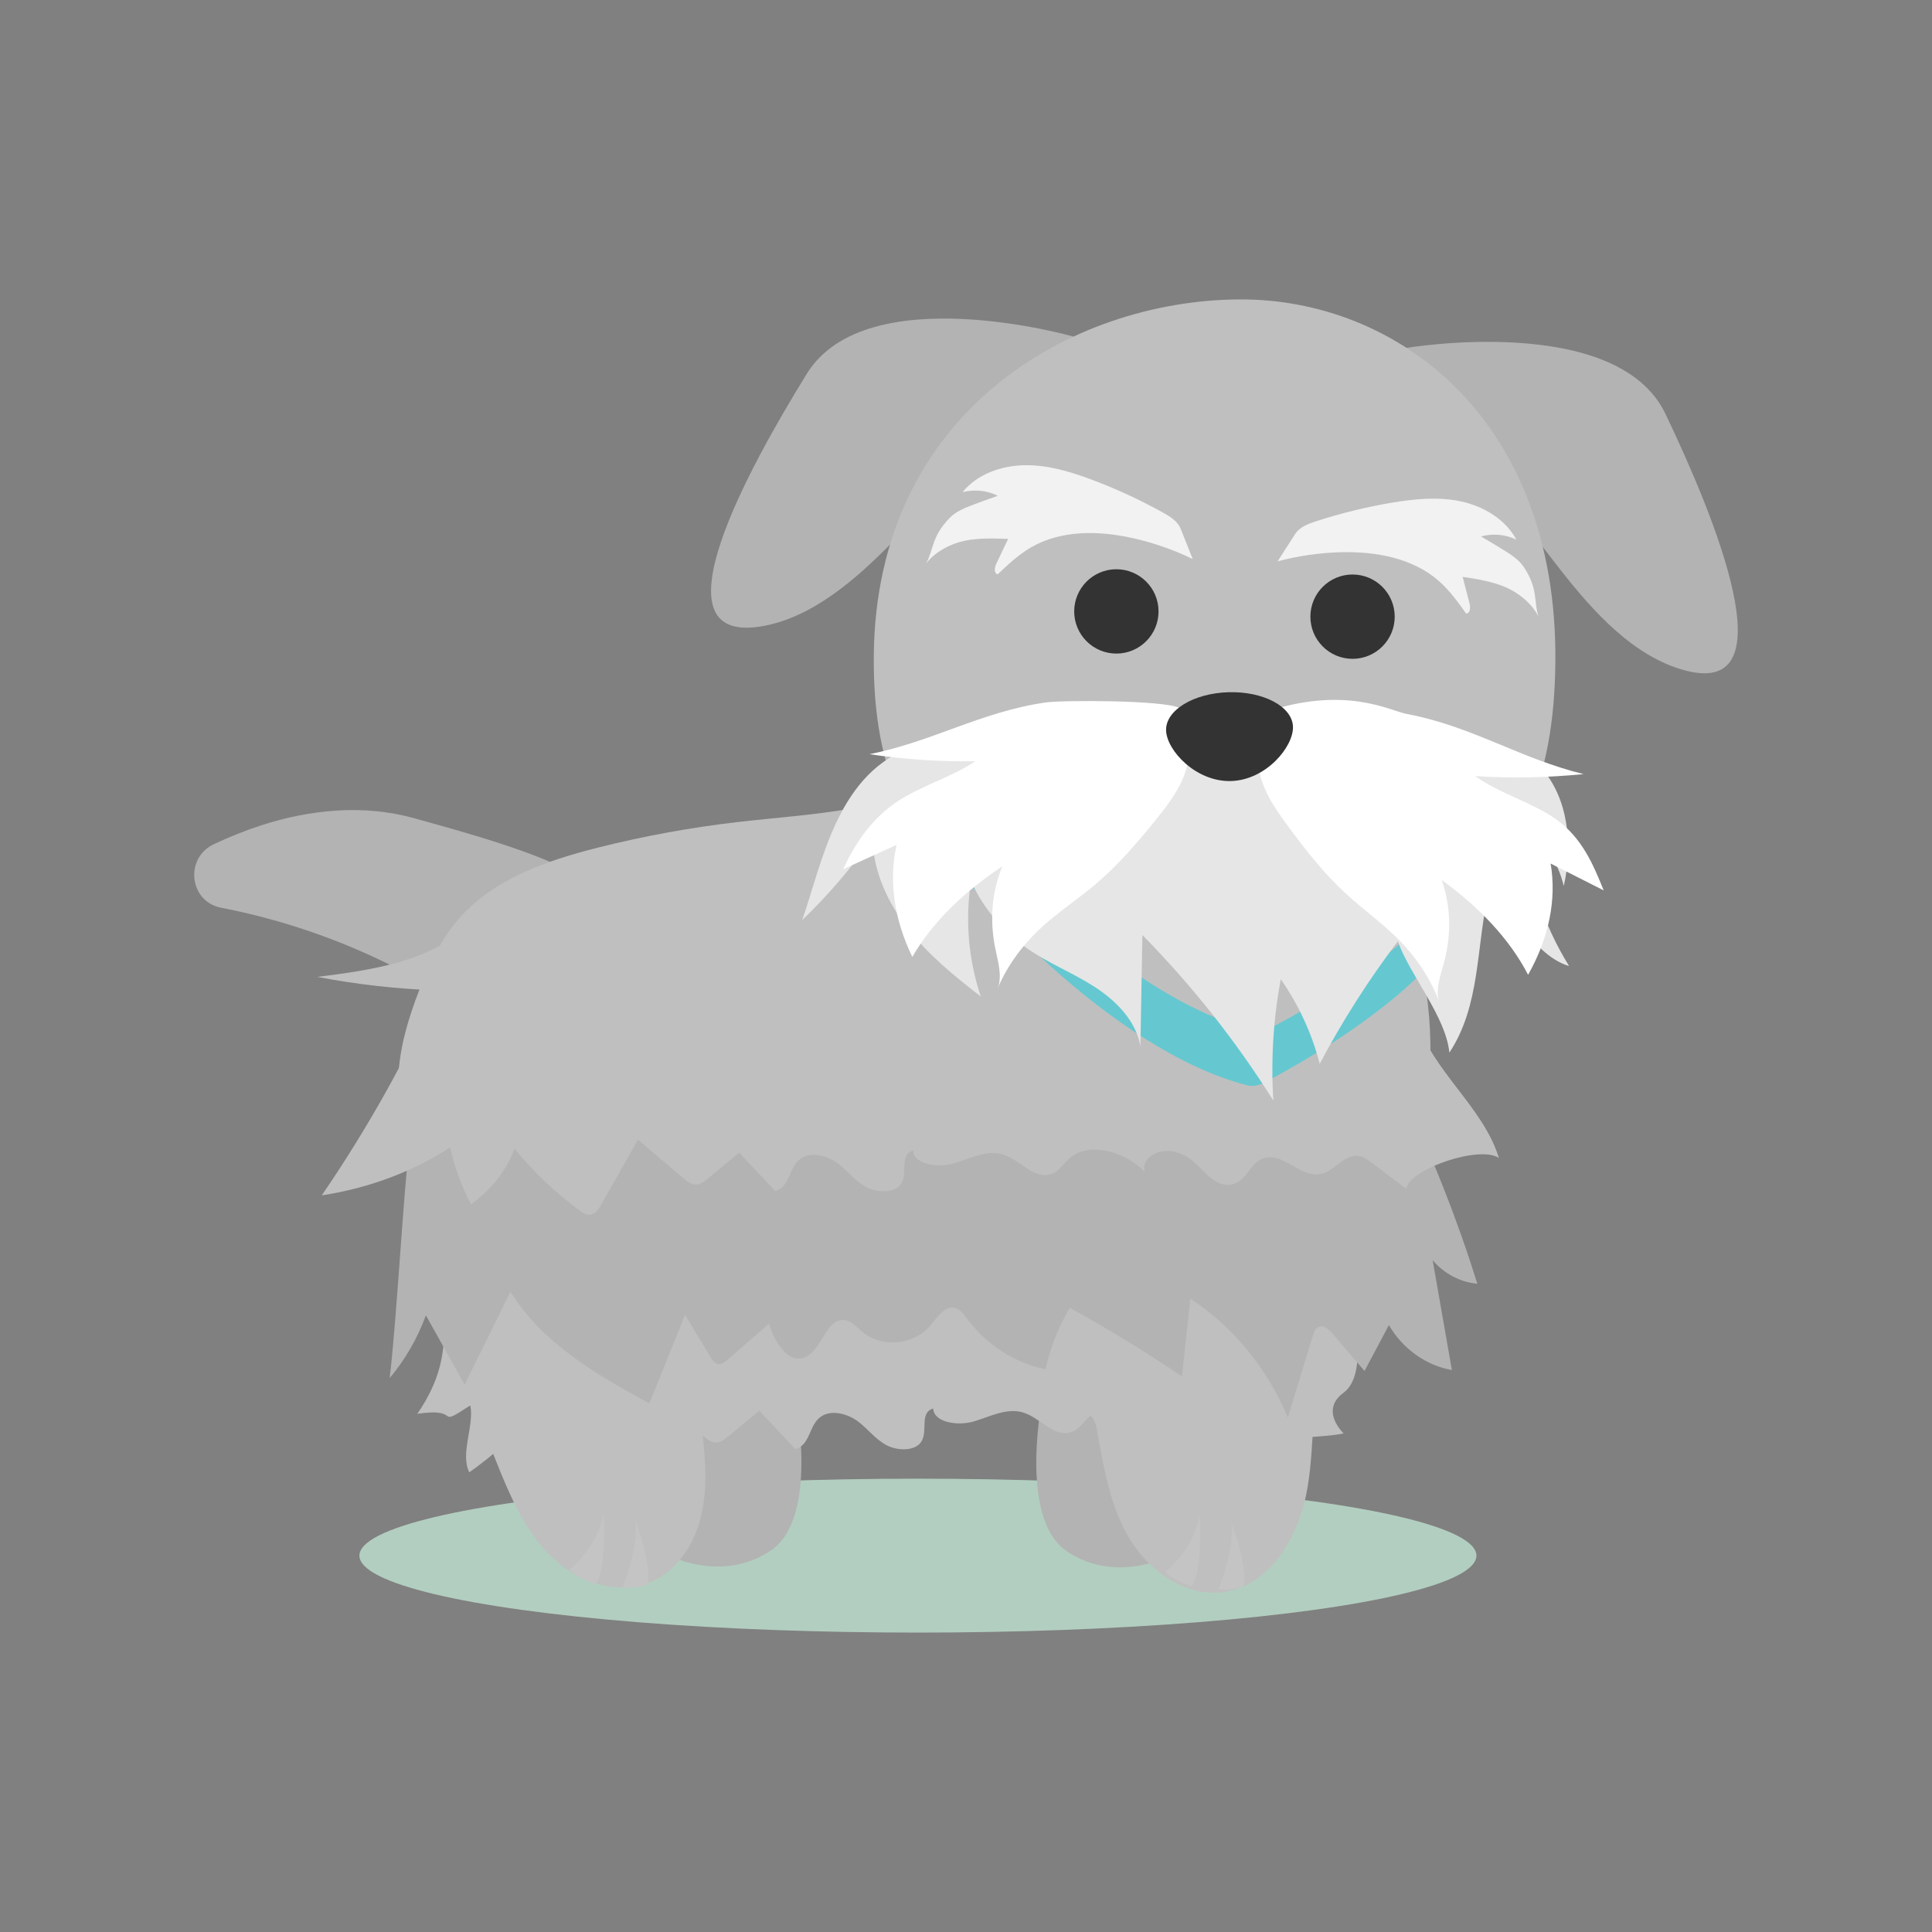 <?xml version="1.0" encoding="utf-8"?>
<!-- Generator: Adobe Illustrator 16.0.0, SVG Export Plug-In . SVG Version: 6.00 Build 0)  -->
<!DOCTYPE svg PUBLIC "-//W3C//DTD SVG 1.1//EN" "http://www.w3.org/Graphics/SVG/1.1/DTD/svg11.dtd">
<svg version="1.1" id="Layer_1" xmlns="http://www.w3.org/2000/svg" xmlns:xlink="http://www.w3.org/1999/xlink" x="0px" y="0px"
	 width="350px" height="350px" viewBox="0 0 350 350" enable-background="new 0 0 350 350" xml:space="preserve">
<rect x="0" y="0" width="350" height="350" fill="#808080" stroke="none"/>
<g>
	<ellipse fill="#B2CEC0" cx="166.291" cy="281.818" rx="101.179" ry="13.941"/>
	<g>
		<g>
			<path fill="#B3B3B3" d="M105.435,159.117c-6.672-4.472-22.775-8.759-30.513-10.914c-9.023-2.511-18.758-1.567-27.664,1.334
				c-2.91,0.948-5.741,2.095-8.507,3.392c-5.356,2.511-4.484,10.398,1.323,11.522c16.736,3.238,32.782,10.07,46.652,19.984
				L105.435,159.117z"/>
		</g>
		<path fill="#B3B3B3" d="M189.12,251.701c0,0-5.077,23.185,4.195,29.366c9.271,6.182,19.43,0.441,19.43,0.441l-0.222-31.794
			l-24.287,2.207L189.12,251.701z"/>
		<path fill="#B3B3B3" d="M143.796,251.555c0,0,5.078,23.183-4.195,29.366c-9.273,6.182-19.43,0.439-19.43,0.439l0.221-31.793
			l24.287,2.208L143.796,251.555z"/>
		<g>
			<path fill="#BFBFBF" d="M250.15,154.845c12.313,22.165,11.956,50.836-0.908,72.686c-3.1,5.27-6.893,10.211-8.935,15.972
				c-2.905,8.185-2.002,17.188-3.396,25.761c-1.392,8.572-6.475,17.811-15.062,19.113c-6.838,1.037-13.529-3.563-17.128-9.47
				c-3.597-5.908-4.771-12.927-5.974-19.739c-0.183-1.037-0.438-2.187-1.313-2.772c-0.497-0.332-1.111-0.421-1.703-0.5
				c-21.231-2.825-42.711-3.79-64.11-2.876c-0.974,0.041-1.998,0.102-2.824,0.62c-1.814,1.14-1.774,3.746-1.545,5.877
				c0.546,5.077,0.939,10.274-0.263,15.237c-1.203,4.963-4.259,9.726-8.938,11.773c-5.774,2.527-12.771,0.332-17.462-3.875
				c-4.691-4.21-7.507-10.084-9.9-15.914c-7.242-17.638-11.689-36.271-16.109-54.818c-1.306-5.478-2.619-11.037-2.418-16.664
				c0.194-5.444,1.804-10.744,3.764-15.828c1.748-4.535,3.825-9.021,6.973-12.725c6.286-7.392,16.02-10.785,25.43-13.152
				c8.375-2.108,16.888-3.663,25.468-4.648c13.43-1.545,27.645-1.89,39.196-8.914"/>
		</g>
		<g>
			<path fill="#BFBFBF" d="M83.519,224.527c-5.867,13.383,0.57,19.197-7.915,31.602c8.462-1.282,2.863,2.869,9.592-1.527
				c0.774,3.543-1.894,8.813-0.172,12.125c3.734-2.661,10.445-8.015,11.835-11.907c3.35,4.137,7.333,7.927,11.827,11.255
				c0.506,0.375,1.096,0.767,1.777,0.737c0.954-0.042,1.533-0.854,1.936-1.564c2.274-4.013,4.549-8.026,6.824-12.039
				c2.807,2.377,5.614,4.754,8.42,7.13c0.575,0.487,1.248,1.01,2.075,1.003c0.797-0.005,1.446-0.5,2.007-0.964
				c1.947-1.608,3.893-3.218,5.839-4.826c2.176,2.323,4.351,4.644,6.525,6.966c2.827-0.798,2.393-4.488,4.769-5.974
				c1.921-1.2,4.779-0.381,6.564,0.953c1.785,1.334,3.056,3.121,5.048,4.241c1.991,1.121,5.225,1.218,6.397-0.511
				c1.32-1.948-0.375-5.337,2.196-6.06c0.085,2.522,4.46,3.198,7.355,2.339c2.896-0.859,5.876-2.468,8.794-1.658
				c3.235,0.896,5.585,4.59,8.783,3.608c1.585-0.487,2.317-1.948,3.488-2.95c3.659-3.134,10.399-0.909,13.571,2.562
				c-0.652-1.65,1.106-3.476,3.192-3.77c2.087-0.294,4.201,0.618,5.635,1.892c2.094,1.863,4.158,4.849,7.106,4.09
				c2.651-0.682,13.782-0.887,16.415-1.619c0,0-4.416-4.12,0-7.358c4.416-3.239,1.764-14.13,1.764-14.13L83.519,224.527z"/>
		</g>
		<g>
			<path fill="#B3B3B3" d="M74.34,205.548c-1.358,11.437-2.392,32.672-3.749,44.106c2.802-3.328,5.038-7.199,6.563-11.366
				c2.34,4.182,4.679,8.363,7.02,12.546c2.766-5.608,5.532-11.218,8.298-16.826c5.857,9.46,15.712,15.049,25.155,20.251
				c2.159-5.353,4.316-10.705,6.476-16.059c1.527,2.531,3.054,5.062,4.583,7.592c0.349,0.579,0.773,1.211,1.412,1.317
				c0.636,0.105,1.221-0.357,1.721-0.792c2.494-2.17,4.988-4.341,7.483-6.512c1.035,3.226,3.338,7.194,6.384,6.142
				c3.185-1.102,3.871-7.104,7.204-6.813c1.317,0.116,2.292,1.278,3.333,2.144c3.576,2.974,9.288,2.432,12.336-1.168
				c1.251-1.478,2.575-3.592,4.395-3.171c1,0.23,1.675,1.19,2.313,2.043c3.502,4.681,8.615,7.958,14.136,9.063
				c0.873-3.931,2.364-7.706,4.396-11.117c6.945,3.81,13.727,7.955,20.32,12.421c0.505-4.693,1.009-9.387,1.516-14.08
				c7.755,5.05,14.006,12.677,17.663,21.55c1.504-4.914,3.007-9.826,4.51-14.74c0.196-0.646,0.445-1.355,1.016-1.653
				c0.916-0.478,1.915,0.396,2.601,1.196c1.922,2.248,3.845,4.497,5.767,6.745c1.475-2.771,2.947-5.54,4.42-8.311
				c2.48,4.281,6.751,7.33,11.41,8.143c-1.161-6.637-2.324-13.273-3.485-19.911c2.062,2.448,5.021,4.009,8.1,4.273
				c-3.663-11.725-8.177-23.146-13.491-34.123L74.34,205.548z"/>
		</g>
		<g>
			<path fill="#BFBFBF" d="M79.87,177.782c-5.868,13.383-13.094,26.366-21.579,38.769c8.463-1.282,16.527-4.297,23.256-8.693
				c0.775,3.542,2.04,7.013,3.762,10.323c3.734-2.661,6.513-6.214,7.902-10.105c3.349,4.135,7.333,7.927,11.828,11.254
				c0.506,0.376,1.095,0.768,1.776,0.737c0.954-0.04,1.533-0.854,1.936-1.564c2.275-4.013,4.55-8.025,6.824-12.038
				c2.807,2.376,5.614,4.753,8.421,7.13c0.575,0.487,1.247,1.01,2.074,1.004c0.797-0.005,1.446-0.502,2.008-0.965
				c1.946-1.609,3.893-3.218,5.839-4.827c2.175,2.322,4.351,4.645,6.525,6.966c2.826-0.797,2.393-4.487,4.769-5.974
				c1.92-1.2,4.779-0.379,6.564,0.954c1.786,1.334,3.056,3.12,5.047,4.24c1.992,1.121,5.225,1.22,6.398-0.511
				c1.32-1.947-0.375-5.335,2.196-6.06c0.084,2.522,4.46,3.198,7.355,2.339c2.895-0.86,5.877-2.466,8.793-1.658
				c3.235,0.898,5.585,4.59,8.783,3.609c1.586-0.487,2.317-1.948,3.488-2.951c3.66-3.132,10.399-0.91,13.572,2.563
				c-0.653-1.651,1.104-3.478,3.191-3.771c2.087-0.292,4.2,0.617,5.635,1.894c2.094,1.861,4.158,4.846,7.106,4.088
				c2.651-0.682,3.097-4.019,5.729-4.749c3.497-0.975,6.44,3.538,10.056,2.924c2.763-0.47,4.377-3.792,7.132-3.285
				c0.818,0.149,1.473,0.632,2.089,1.097c2.136,1.611,4.271,3.221,6.406,4.832c0.587-3.613,13.428-7.943,16.795-5.564
				c-2.815-9.231-12.111-15.809-14.928-25.039c-1.278-4.188-2.593-8.449-5.332-12.138c-4.625-6.237-12.754-10.114-20.85-13.157
				c-8.097-3.042-16.646-5.582-23.557-10.187c-3.644-2.427-7.075-5.519-11.712-6.132c-4.022-0.532-7.975,0.952-11.822,2.053
				c-18.27,5.23-38.513,2.146-57.541,5.046c-8.354,1.274-16.375,3.688-24.351,6.092c-4.116,1.24-8.38,2.558-11.433,5.138
				c-2.224,1.88-3.639,4.3-5.651,6.333c-6.265,6.333-17.05,7.966-26.89,9.172c7.206,1.387,14.573,2.211,21.969,2.456L79.87,177.782z
				"/>
		</g>
	</g>
	<path fill="#65C8D0" d="M230.01,186.318c-0.921,0.48-1.956,0.634-2.96,0.373c-24.533-6.369-50.896-35.532-58.167-46.813
		c-0.037-0.056-0.078-0.125-0.115-0.186c-0.175,0.368-0.332,0.674-0.463,0.882l-2.464,2.055c-1.174,1.868,0.643,5.259,1.863,7.153
		c7.273,11.283,33.636,40.444,58.168,46.814c1.003,0.26,2.037,0.106,2.96-0.374c5.896-3.07,28.353-15.403,35.381-28.587
		c0,0,2.646-4.577-0.07-7.819C256.021,172.194,235.595,183.411,230.01,186.318z"/>
	<g>
		<path fill="#B3B3B3" d="M254.475,63.073c0,0,38.402-6.6,47.248,11.923c8.847,18.523,22.45,51.39,3.644,46.486
			c-18.806-4.903-29.714-33.411-35.105-30.109C264.867,94.674,254.475,63.073,254.475,63.073z"/>
		<path fill="#B3B3B3" d="M194.42,60.96c0,0-37.465-10.707-48.259,6.753c-10.793,17.46-27.864,48.666-8.64,45.821
			c19.226-2.845,33.148-30.009,38.152-26.145S194.42,60.96,194.42,60.96z"/>
		<path fill="#BFBFBF" d="M158.294,118.795c-0.395,44.123,29.11,50.247,63.208,50.552c34.098,0.305,59.874-5.324,60.268-49.447
			c0.396-44.123-28.763-65.844-57.322-65.659C194.038,54.442,158.688,74.671,158.294,118.795z"/>
	</g>
	<g>
		<g>
			<path fill="#E6E6E6" d="M166.085,135.051c-14.352,4.416-17.062,21.107-20.763,31.634c4.73-4.532,9.007-9.537,12.745-14.917
				c0.087,6.013,2.744,11.77,6.445,16.509c3.702,4.738,8.412,8.578,13.171,12.252c-2.249-6.682-2.862-13.907-1.771-20.873
				c2.218,4.861,5.766,9.109,10.152,12.159c3.841,2.669,8.255,4.406,12.188,6.934s7.54,6.166,8.343,10.773
				c0.119-6.709,0.242-13.418,0.361-20.127c8.957,9.101,16.928,19.174,23.725,29.987c-0.47-7.345-0.017-14.749,1.343-21.981
				c3.242,4.631,5.646,9.848,7.057,15.322c4.103-7.765,8.841-15.194,14.15-22.191c2.24,6.234,8.67,13.57,9.338,20.16
				c5.661-8.566,4.81-18.989,7.089-29.001c2.253,2.457,4.506,4.913,6.759,7.369c2.245,2.45,4.653,5.001,7.838,5.949
				c-4.815-7.761-7.687-16.718-8.281-25.833c3.617,2.814,6.243,6.882,7.32,11.336c1.642-7.313,0.889-15.949-4.166-21.484
				L166.085,135.051z"/>
		</g>
		<g>
			<path fill="#F2F2F2" d="M234.693,96.644c0.821-1.188,2.278-1.737,3.653-2.185c4.506-1.469,9.12-2.603,13.792-3.39
				c4.142-0.695,8.413-1.114,12.519-0.235c4.104,0.879,8.064,3.226,10.041,6.928c-1.974-0.953-4.296-1.163-6.412-0.581
				c1.332,0.77,2.654,1.56,3.961,2.371c1.434,0.887,2.926,1.814,3.845,3.227c2.624,4.042,1.703,6.088,2.626,8.943
				c-1.154-2.366-3.651-4.383-6.083-5.396c-2.43-1.013-5.062-1.426-7.664-1.826c0.419,1.613,0.835,3.226,1.253,4.837
				c0.186,0.716,0.117,1.795-0.621,1.81c-1.487-2.077-2.993-4.172-4.906-5.864c-4.751-4.196-11.477-5.413-17.812-5.241
				c-3.858,0.104-7.703,0.658-11.435,1.648L234.693,96.644z"/>
		</g>
		<g>
			<path fill="#F2F2F2" d="M213.854,95.704c-0.581-1.326-1.906-2.14-3.169-2.843c-4.142-2.303-8.456-4.297-12.894-5.961
				c-3.93-1.473-8.043-2.7-12.24-2.621c-4.198,0.079-8.532,1.627-11.182,4.885c2.121-0.56,4.441-0.323,6.405,0.653
				c-1.454,0.5-2.901,1.024-4.34,1.571c-1.577,0.598-3.218,1.223-4.389,2.434c-3.348,3.466-2.834,5.653-4.285,8.278
				c1.585-2.103,4.422-3.606,7.001-4.137c2.579-0.53,5.241-0.432,7.872-0.329c-0.72,1.503-1.437,3.006-2.154,4.51
				c-0.317,0.666-0.458,1.74,0.265,1.893c1.857-1.754,3.734-3.524,5.938-4.819c5.465-3.213,12.296-3.123,18.483-1.745
				c3.767,0.839,7.437,2.118,10.908,3.801L213.854,95.704z"/>
		</g>
		<g>
			<path fill="#FFFFFF" d="M228.715,129.164c14.866-5.153,23.055-0.4,26.127,0.176c11.828,2.211,20.608,8.127,32.043,10.895
				c-6.642,0.653-13.242,0.776-19.619,0.365c4.24,3.124,10.462,4.792,14.739,7.895c4.647,3.371,6.638,8.158,8.521,12.806
				c-3.206-1.621-6.412-3.242-9.618-4.863c1.116,6.479-0.3,13.478-4.081,20.155c-3.382-6.542-8.905-12.288-15.663-17.185
				c1.658,4.663,1.814,9.751,0.458,14.858c-0.654,2.47-1.661,5.047-0.867,7.305c-1.573-4.25-4.178-8.199-7.691-11.665
				c-2.81-2.771-6.184-5.223-9.134-7.917c-4.093-3.743-7.345-7.93-10.47-12.154c-3.165-4.276-6.284-8.88-5.341-14.122
				L228.715,129.164z"/>
		</g>
		<g>
			<path fill="#FFFFFF" d="M213.555,128.206c-3.045-1.382-21.028-1.384-24.069-0.953c-11.703,1.655-20.634,7.145-31.983,9.374
				c6.464,0.961,12.917,1.39,19.183,1.276c-4.329,2.919-9.77,4.411-14.132,7.306c-4.742,3.145-7.708,7.708-9.816,12.255
				c3.23-1.468,6.46-2.935,9.691-4.403c-1.462,6.409-0.474,13.457,2.846,20.291c3.683-6.366,9.418-11.839,16.31-16.407
				c-1.887,4.572-2.331,9.64-1.296,14.795c0.501,2.493,1.34,5.109,0.433,7.325c1.782-4.165,4.556-7.983,8.194-11.276
				c2.908-2.63,6.352-4.919,9.39-7.469c4.223-3.542,7.642-7.567,10.941-11.633c3.342-4.117,6.657-8.564,6.033-13.834
				L213.555,128.206z"/>
		</g>
	</g>
	<g>
		<circle fill="#333333" cx="245.027" cy="111.715" r="7.638"/>
		<circle fill="#333333" cx="202.24" cy="110.763" r="7.639"/>
		<path fill="#333333" d="M211.246,132.317c0.105,3.637,5.421,9.359,11.769,9.175c6.349-0.184,11.325-6.204,11.221-9.839
			s-5.337-6.434-11.685-6.25C216.202,125.587,211.142,128.682,211.246,132.317z"/>
	</g>
	<g>
		<path fill="#C4C4C4" d="M211.114,284.733c0,0,5.313-4.059,6.201-10.468c0,0,0.703,9.664-1.376,13.07
			C215.939,287.336,212.619,286.395,211.114,284.733z"/>
		<path fill="#C4C4C4" d="M220.773,287.854c0,0,3.032-7.498,2.293-12.014c0,0,2.85,7.184,2.29,11.57
			C225.356,287.41,222.667,288.298,220.773,287.854z"/>
		<path fill="#C4C4C4" d="M103.148,284.363c0,0,5.313-4.056,6.2-10.465c0,0,0.706,9.664-1.374,13.07
			C107.975,286.969,104.653,286.025,103.148,284.363z"/>
		<path fill="#C4C4C4" d="M112.808,287.486c0,0,3.032-7.5,2.293-12.014c0,0,2.849,7.182,2.29,11.57
			C117.392,287.043,114.702,287.93,112.808,287.486z"/>
	</g>
</g>
</svg>
